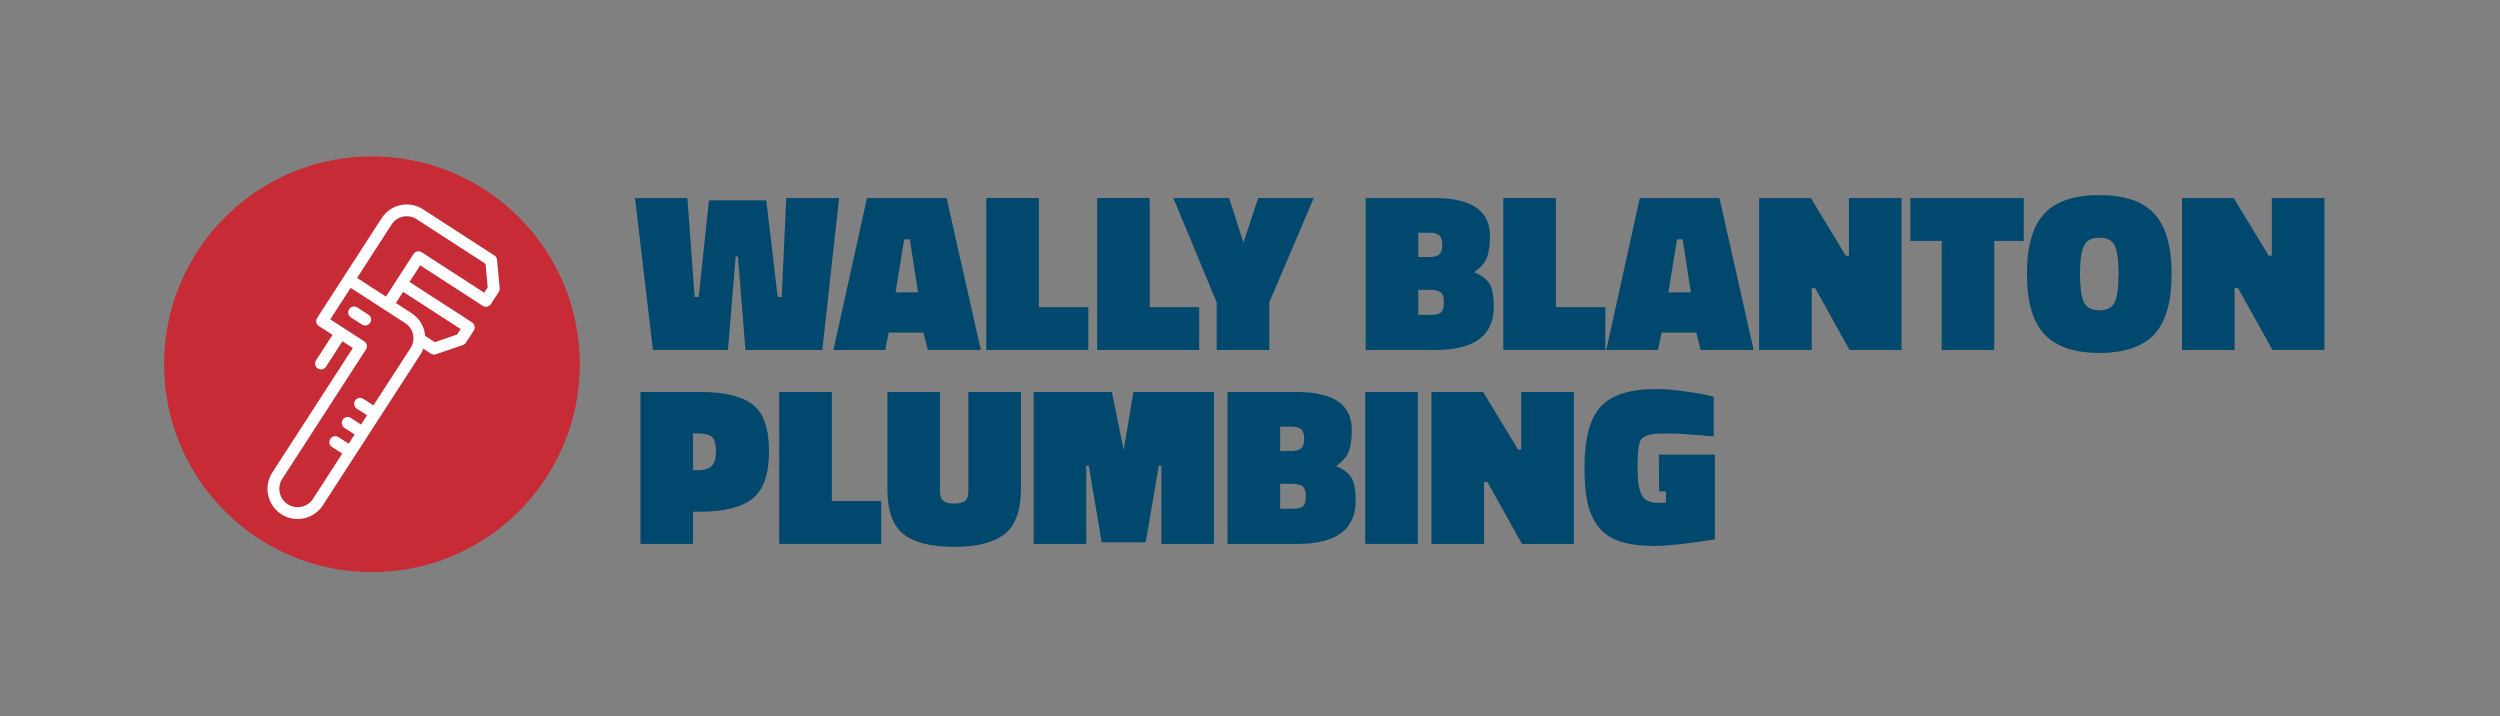 <?xml version="1.0" encoding="utf-8"?>
<!-- Generator: Adobe Illustrator 15.1.0, SVG Export Plug-In . SVG Version: 6.00 Build 0)  -->
<!DOCTYPE svg PUBLIC "-//W3C//DTD SVG 1.1//EN" "http://www.w3.org/Graphics/SVG/1.1/DTD/svg11.dtd">
<svg version="1.1" id="Layer_1" xmlns="http://www.w3.org/2000/svg" xmlns:xlink="http://www.w3.org/1999/xlink" x="0px" y="0px"
	 width="542.001px" height="155.333px" viewBox="0 0 542.001 155.333" enable-background="new 0 0 542.001 155.333"
	 xml:space="preserve">
<rect x="0" y="0" width="542.001" height="155.333" fill="#808080" stroke="none"/>
<g id="Layer_2">
</g>
<circle fill="#C62B36" cx="80.635" cy="78.974" r="45.067"/>
<g>
	<path fill="#FFFFFF" d="M107.18,55.385L91.686,45.357c-1.446-0.936-3.172-1.252-4.855-0.891c-1.686,0.359-3.13,1.355-4.066,2.803
		L68.758,68.92c-0.386,0.594-0.216,1.387,0.38,1.77l2.951,1.91l-3.572,5.521c-0.384,0.594-0.213,1.387,0.381,1.771
		c0.298,0.191,0.642,0.246,0.964,0.176c0.318-0.068,0.612-0.258,0.805-0.555l3.573-5.525l2.256,1.463L59.04,102.432
		c-1.957,3.023-1.089,7.076,1.937,9.035c1.464,0.949,3.21,1.268,4.916,0.902l0,0c1.707-0.365,3.167-1.373,4.115-2.84l21.158-32.698
		c0.251-0.393,0.457-0.803,0.614-1.225l1.63,1.055c0.288,0.189,0.634,0.248,0.966,0.18c0.05-0.014,0.098-0.025,0.148-0.041
		l5.829-1.998c0.272-0.094,0.504-0.277,0.662-0.514l1.699-2.628c0.186-0.285,0.247-0.631,0.175-0.965
		c-0.07-0.332-0.27-0.621-0.554-0.807l-13.553-8.77l2.32-3.588l13.556,8.768c0.294,0.193,0.642,0.246,0.96,0.178
		c0.325-0.07,0.616-0.26,0.811-0.559l1.698-2.625c0.156-0.242,0.226-0.527,0.2-0.814l-0.567-6.139
		C107.724,55.949,107.512,55.598,107.18,55.385z M89.015,75.44l-8.052,12.445l-2.203-1.422c-0.594-0.383-1.385-0.213-1.771,0.379
		c-0.384,0.592-0.213,1.387,0.378,1.771l2.203,1.424l-1.297,2.002l-2.201-1.426c-0.594-0.383-1.386-0.213-1.77,0.383
		c-0.384,0.592-0.215,1.385,0.38,1.77l2.201,1.425l-1.296,2.002l-2.201-1.424c-0.595-0.385-1.387-0.215-1.771,0.381
		c-0.383,0.594-0.213,1.387,0.378,1.77l2.201,1.426l-6.335,9.795c-0.578,0.891-1.465,1.502-2.502,1.727
		c-1.038,0.221-2.101,0.025-2.99-0.553c-1.837-1.188-2.367-3.652-1.179-5.49l18.152-28.058c0.384-0.596,0.214-1.387-0.377-1.771
		l-7.361-4.759l4.419-6.832l11.839,7.656C89.663,71.227,90.182,73.64,89.015,75.44z M99.87,71.342l-0.765,1.184l-4.825,1.649
		l-2.11-1.362c-0.158-1.932-1.172-3.77-2.917-4.898l-3.431-2.221l1.571-2.424L99.87,71.342z M105.737,62.273l-0.764,1.182
		l-13.553-8.77c-0.298-0.191-0.644-0.244-0.964-0.176c-0.318,0.068-0.614,0.258-0.806,0.555l-5.976,9.238l-6.26-4.049l7.5-11.594
		c0.564-0.873,1.434-1.473,2.45-1.691c1.019-0.217,2.059-0.025,2.932,0.537l14.971,9.691L105.737,62.273z"/>
	<path fill="#FFFFFF" d="M77.462,66.654c-0.594-0.385-1.386-0.213-1.771,0.381c-0.386,0.592-0.216,1.383,0.378,1.77l2.413,1.559
		c0.294,0.191,0.643,0.246,0.96,0.178c0.322-0.068,0.616-0.262,0.808-0.557c0.385-0.594,0.215-1.387-0.38-1.771L77.462,66.654z"/>
</g>
<g>
	<path fill="#01486E" d="M141.553,75.876l-3.884-32.94h11.357l1.573,21.436h0.885l2.212-20.944h12.438l2.458,20.944h0.885
		l0.983-21.436h11.456l-3.638,32.94h-16.667l-1.622-20.256l-0.492-0.049l-1.672,20.305H141.553z"/>
	<path fill="#01486E" d="M180.688,75.876l7.276-32.94h17.257l7.424,32.94H201.14l-0.934-3.786h-7.522l-0.787,3.786H180.688z
		 M196.026,51.884l-1.868,11.504h4.867l-1.77-11.504H196.026z"/>
	<path fill="#01486E" d="M235.947,75.876h-22.124v-32.94h11.406v23.648h10.718V75.876z"/>
	<path fill="#01486E" d="M259.989,75.876h-22.124v-32.94h11.406v23.648h10.718V75.876z"/>
	<path fill="#01486E" d="M275.181,75.876h-11.406V65.552l-9.391-22.615h12.094l3.098,9.685l3.196-9.685h12.045l-9.636,22.615V75.876
		z"/>
	<path fill="#01486E" d="M296.076,42.937h14.896c8.03,0,12.045,2.721,12.045,8.161c0,2.065-0.221,3.655-0.664,4.769
		c-0.443,1.115-1.352,2.163-2.729,3.146c1.606,0.688,2.712,1.533,3.319,2.532c0.606,1,0.91,2.664,0.91,4.99
		c0,6.228-4.229,9.341-12.685,9.341h-15.093V42.937z M309.989,50.458h-2.507v5.261h2.557c0.983,0,1.672-0.213,2.065-0.639
		c0.394-0.426,0.59-1.106,0.59-2.041s-0.213-1.598-0.639-1.991C311.627,50.655,310.939,50.458,309.989,50.458z M310.137,62.848
		h-2.655v5.408h2.655c1.146,0,1.917-0.188,2.311-0.565c0.393-0.376,0.59-1.082,0.59-2.114c0-1.033-0.213-1.746-0.639-2.139
		C311.972,63.044,311.218,62.848,310.137,62.848z"/>
	<path fill="#01486E" d="M348.042,75.876h-22.124v-32.94h11.406v23.648h10.718V75.876z"/>
	<path fill="#01486E" d="M348.239,75.876l7.276-32.94h17.257l7.424,32.94H368.69l-0.934-3.786h-7.521l-0.787,3.786H348.239z
		 M363.579,51.884l-1.869,11.504h4.867l-1.77-11.504H363.579z"/>
	<path fill="#01486E" d="M381.375,75.876v-32.94h11.21l7.571,12.488h0.688V42.937h11.405v32.94h-11.258l-7.474-13.422h-0.737v13.422
		H381.375z"/>
	<path fill="#01486E" d="M414.167,52.229v-9.292h24.582v9.292h-6.391v23.648h-11.406V52.229H414.167z"/>
	<path fill="#01486E" d="M470.805,59.406c0,5.998-1.246,10.349-3.736,13.053c-2.492,2.704-6.465,4.056-11.924,4.056
		c-5.457,0-9.439-1.36-11.945-4.081c-2.508-2.72-3.762-7.071-3.762-13.053c0-5.981,1.246-10.325,3.736-13.028
		c2.49-2.704,6.473-4.056,11.947-4.056c5.473,0,9.455,1.352,11.947,4.056C469.559,49.057,470.805,53.408,470.805,59.406z
		 M450.941,59.406c0,2.787,0.271,4.793,0.812,6.023c0.541,1.229,1.67,1.844,3.391,1.844c1.723,0,2.844-0.606,3.369-1.819
		c0.523-1.212,0.787-3.236,0.787-6.072c0-2.834-0.256-4.851-0.764-6.047c-0.508-1.196-1.631-1.794-3.367-1.794
		c-1.738,0-2.875,0.615-3.416,1.844S450.941,56.621,450.941,59.406z"/>
	<path fill="#01486E" d="M473.064,75.876v-32.94h11.211l7.57,12.488h0.689V42.937h11.404v32.94h-11.258l-7.473-13.422h-0.738v13.422
		H473.064z"/>
</g>
<g>
	<path fill="#01486E" d="M151.778,110.938h-1.524v6.981h-11.406v-32.94h12.93c5.211,0,9.004,0.902,11.381,2.704
		c2.376,1.803,3.564,5.187,3.564,10.152c0,4.965-1.197,8.391-3.589,10.275C160.742,109.996,156.956,110.938,151.778,110.938z
		 M150.253,101.941h1.033c1.409,0,2.417-0.311,3.023-0.934c0.606-0.622,0.91-1.688,0.91-3.196c0-1.507-0.287-2.523-0.86-3.048
		c-0.574-0.524-1.598-0.787-3.073-0.787h-1.033V101.941z"/>
	<path fill="#01486E" d="M191.06,117.919h-22.124v-32.94h11.406v23.648h10.718V117.919z"/>
	<path fill="#01486E" d="M203.794,84.979v21.583c0,0.951,0.237,1.623,0.713,2.016c0.475,0.394,1.27,0.59,2.384,0.59
		c1.114,0,1.9-0.196,2.36-0.59c0.458-0.393,0.688-1.064,0.688-2.016V84.979h11.406v20.944c0,4.654-1.164,7.924-3.49,9.808
		c-2.328,1.885-5.991,2.827-10.988,2.827c-4.999,0-8.662-0.917-10.988-2.753c-2.328-1.835-3.491-5.064-3.491-9.685V84.979H203.794z"
		/>
	<path fill="#01486E" d="M224.098,117.919v-32.94h16.961l2.557,12.586l2.114-12.586h17.453v32.94h-11.406v-16.962h-0.541
		l-2.852,16.618h-9.538l-2.802-16.618h-0.541v16.962H224.098z"/>
	<path fill="#01486E" d="M266.133,84.979h14.896c8.03,0,12.045,2.721,12.045,8.161c0,2.065-0.221,3.655-0.664,4.769
		c-0.443,1.115-1.352,2.163-2.729,3.146c1.606,0.688,2.712,1.533,3.319,2.532c0.606,1,0.91,2.664,0.91,4.99
		c0,6.228-4.229,9.341-12.685,9.341h-15.093V84.979z M280.046,92.501h-2.507v5.261h2.557c0.983,0,1.672-0.213,2.065-0.639
		c0.394-0.426,0.59-1.106,0.59-2.041s-0.213-1.598-0.639-1.991C281.685,92.698,280.997,92.501,280.046,92.501z M280.194,104.891
		h-2.655v5.408h2.655c1.146,0,1.917-0.188,2.311-0.565c0.393-0.376,0.59-1.082,0.59-2.114c0-1.033-0.213-1.746-0.639-2.139
		C282.029,105.087,281.276,104.891,280.194,104.891z"/>
	<path fill="#01486E" d="M295.976,117.919v-32.94h11.406v32.94H295.976z"/>
	<path fill="#01486E" d="M310.332,117.919v-32.94h11.209l7.571,12.488h0.688V84.979h11.406v32.94h-11.259l-7.473-13.422h-0.738
		v13.422H310.332z"/>
	<path fill="#01486E" d="M371.786,98.549v18.387c-5.932,0.951-10.324,1.426-13.176,1.426s-5.285-0.319-7.301-0.958
		s-3.598-1.696-4.745-3.171c-1.147-1.475-1.942-3.211-2.384-5.211c-0.442-1.999-0.664-4.539-0.664-7.62
		c0-6.326,1.18-10.75,3.54-13.274c2.36-2.523,6.342-3.786,11.946-3.786c1.672,0,3.557,0.14,5.654,0.418
		c2.098,0.279,3.77,0.549,5.016,0.811l1.867,0.442v8.604c-4.719-0.426-8.07-0.639-10.053-0.639c-1.984,0-3.279,0.09-3.885,0.271
		c-0.607,0.18-1.09,0.393-1.45,0.639c-0.361,0.246-0.623,0.73-0.787,1.451c-0.23,1.016-0.344,2.802-0.344,5.359
		s0.295,4.417,0.885,5.58c0.59,1.164,1.786,1.745,3.589,1.745l1.672-0.049v-2.458h-1.475l-0.049-7.964H371.786z"/>
</g>
</svg>
